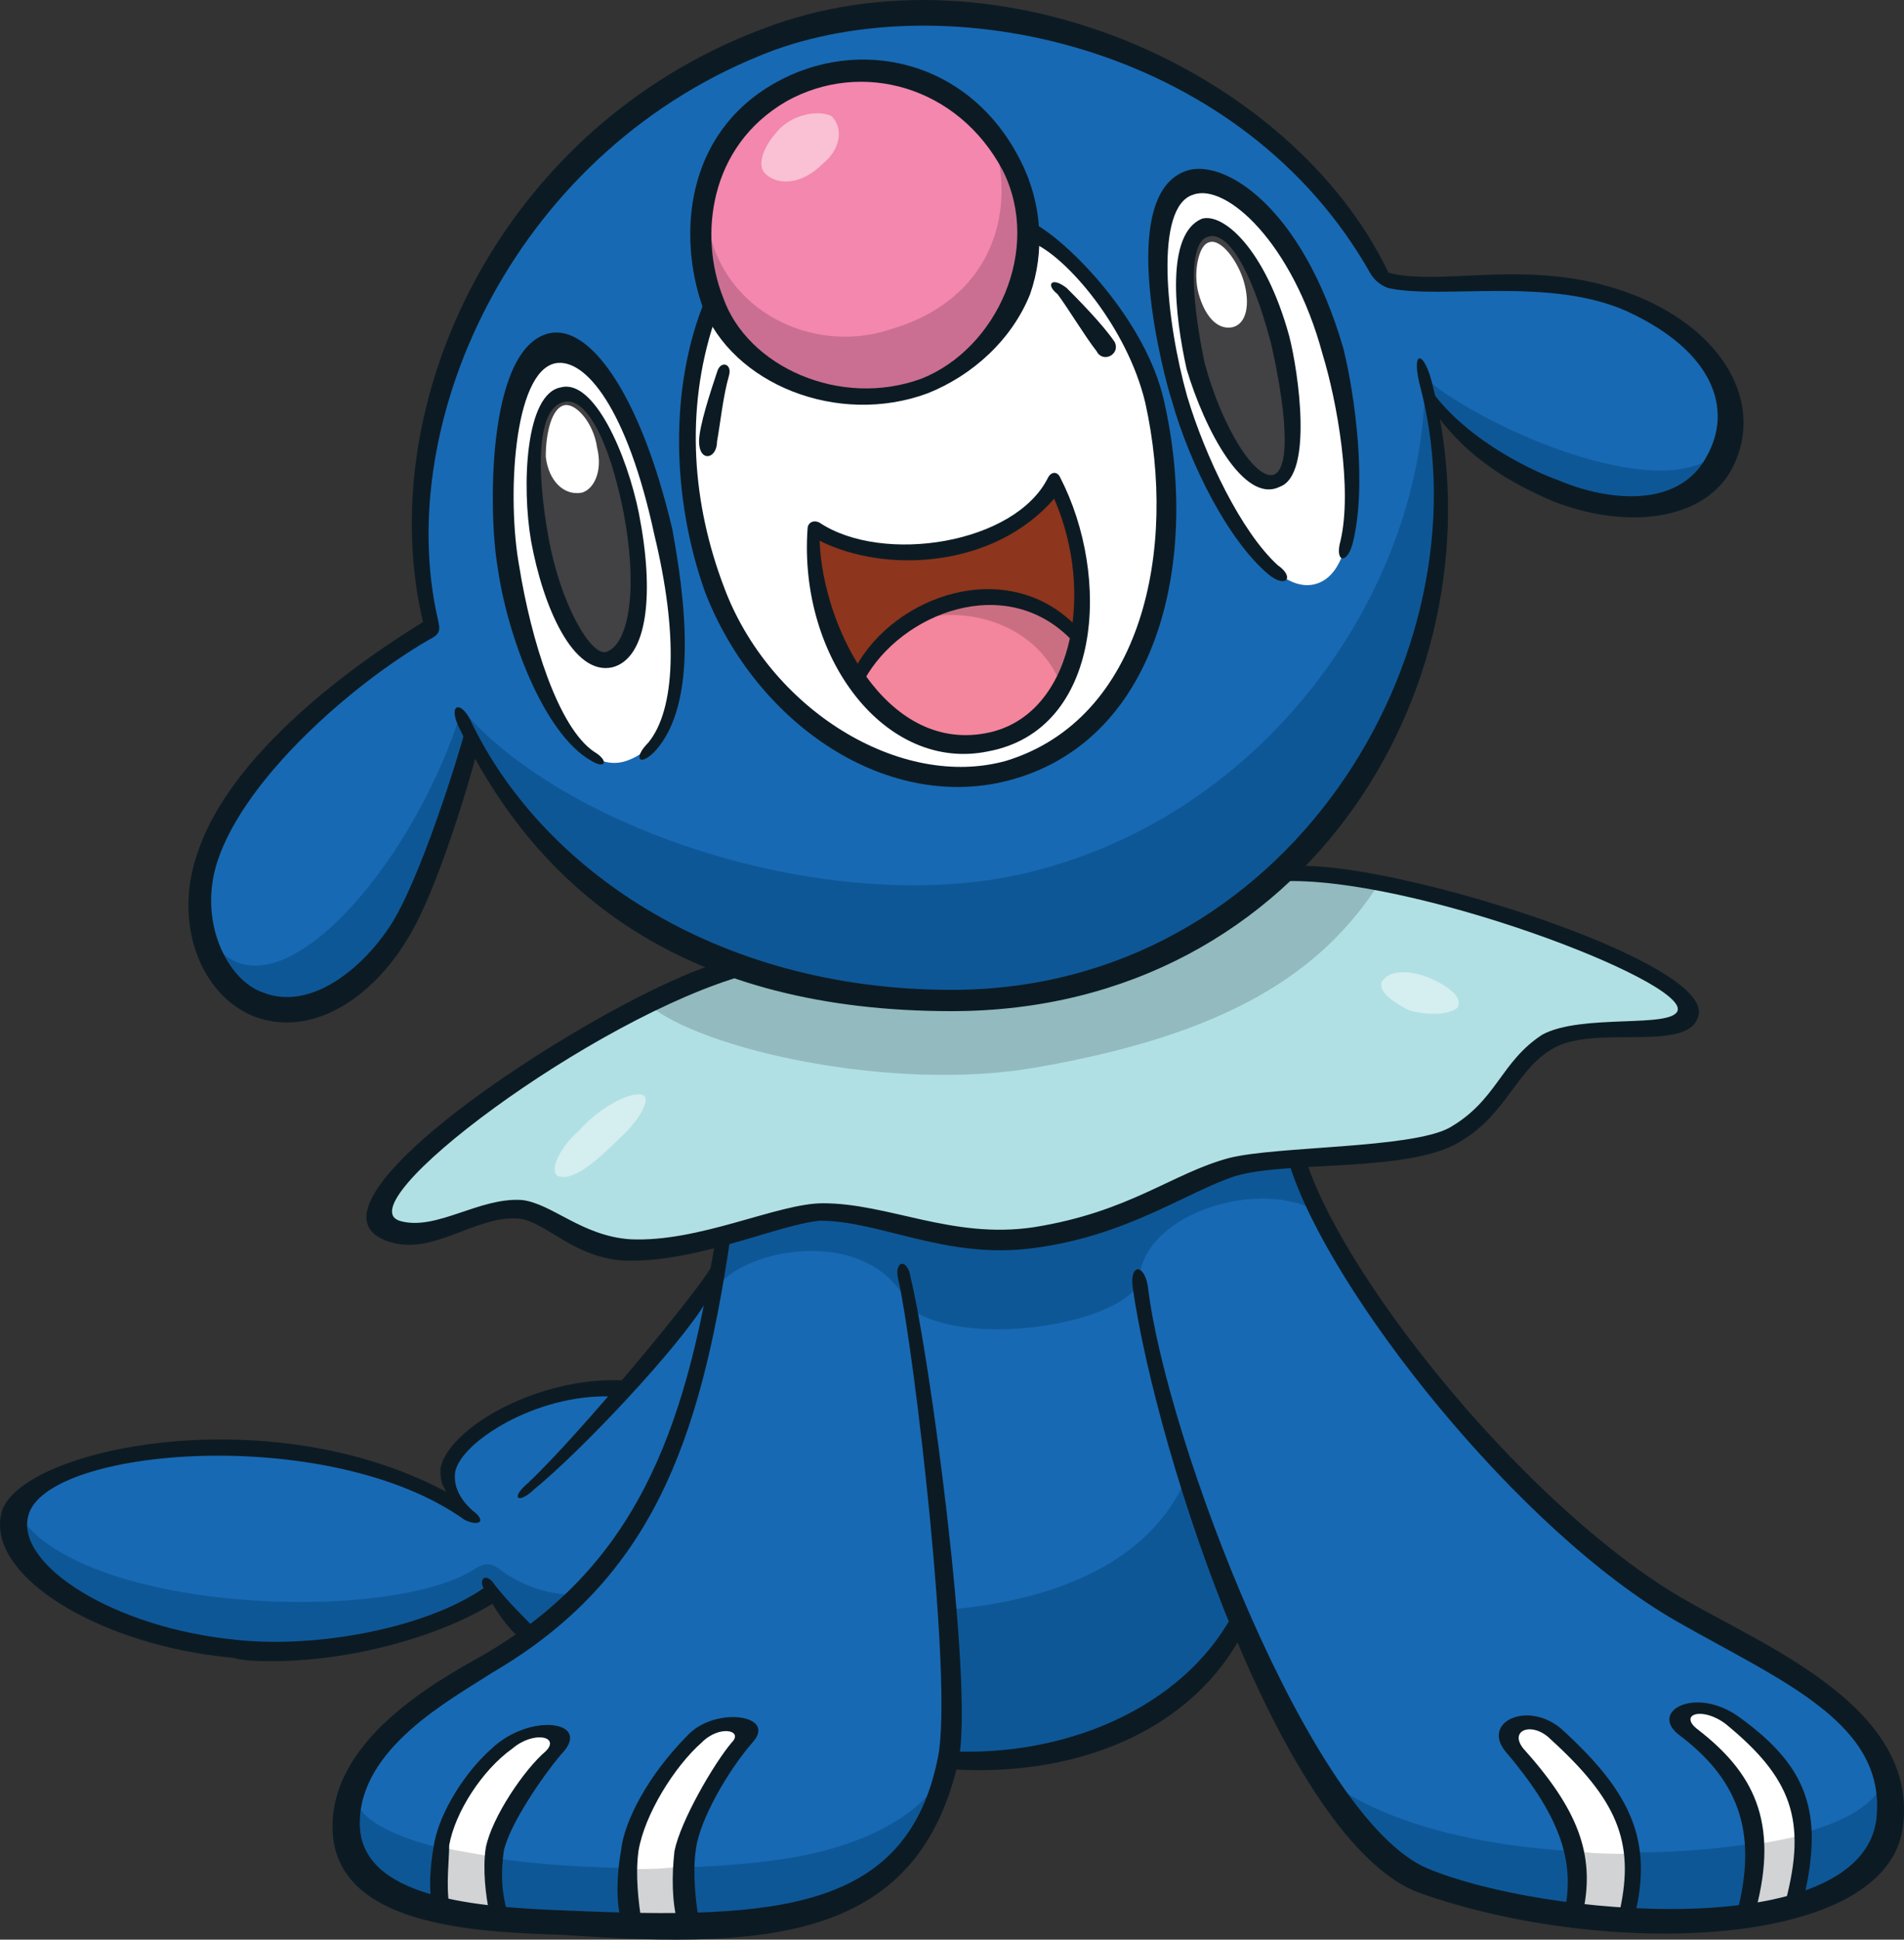 <?xml version="1.0" encoding="UTF-8"?>
<!-- Created with Inkscape (http://www.inkscape.org/) -->
<svg version="1.1" viewBox="0 0 92.353 94.036" xmlns="http://www.w3.org/2000/svg">
 <rect x="0" y="0" width="92.353" height="94.036" fill="#333333" stroke="none"/>
 <g stroke-width=".265">
  <path class="st0" d="m79.15 14.705c-3.493-1.905-8.916-0.45-12.118-1.164-4.233-7.593-12.7-12.991-22.781-12.991-11.668 0-23.945 11.668-23.945 24.368 0 1.905 0.159 3.784 0.582 5.556-2.91 1.746-9.207 6.138-10.954 11.086-1.323 3.942 1.323 6.72 2.487 7.144 2.487 0.873 5.106-0.741 6.853-3.493 1.164-1.905 2.91-7.303 3.651-9.498 3.784 7.303 11.827 12.7 23.204 12.7 12.991 0 23.786-10.954 23.786-23.654 0-1.746-0.291-3.493-0.582-5.265 1.455 1.614 3.942 3.493 6.138 4.392 2.619 0.873 6.429 1.323 7.885-1.455 1.799-2.91-0.397-5.689-4.207-7.726" fill="#1869b3"/>
  <path class="st1" d="m26.763 17.033c2.037-0.45 4.075 3.069 5.397 8.599 1.164 5.397 1.164 10.213-1.746 11.245-2.91 1.032-5.106-5.397-5.847-9.34-0.423-3.069-0.423-9.922 2.196-10.504" fill="#fff"/>
  <path class="st1" d="m34.489 15.128c-1.614 4.392-1.455 9.049 0.159 13.441 2.196 5.98 8.599 10.372 14.314 8.758 6.562-2.037 8.916-10.081 7.011-17.806-0.873-3.942-4.075-7.303-5.689-8.176" fill="#fff"/>
  <path class="st2" d="m27.213 19.071c1.323-0.291 2.778 2.487 3.493 5.847 0.873 4.075 0.159 6.72-1.164 7.011-1.614 0.582-2.778-3.069-3.36-5.689-0.582-3.228-0.159-6.879 1.032-7.17" fill="#424143"/>
  <path class="st1" d="m57.719 8.99c2.196-0.741 5.556 2.91 6.853 8.017 0.873 3.069 1.905 10.213-0.582 11.245-2.487 1.032-5.556-4.974-6.72-8.916-0.873-3.043-2.196-9.472 0.45-10.345" fill="#fff"/>
  <path class="st2" d="m58.434 11.186c1.323-0.582 3.069 3.069 3.651 5.265 0.582 2.328 1.032 6.429-0.159 6.853-1.455 0.582-3.36-3.069-3.942-5.556-0.582-2.328-0.873-6.112 0.45-6.562" fill="#424143"/>
  <path class="st1" d="m58.143 14.255c0.291 1.032 0.873 1.746 1.614 1.614 0.741-0.159 0.873-1.164 0.582-2.196-0.291-1.032-1.164-2.196-1.746-1.905-0.45 0.159-0.741 1.455-0.45 2.487" fill="#fff"/>
  <path class="st3" d="m37.717 4.624c3.201-1.746 8.758-1.323 11.377 3.493 2.328 4.392-0.45 9.049-4.075 10.504-4.233 1.455-9.049-0.45-10.372-3.942-1.323-3.493-0.873-7.858 3.069-10.054" fill="#f387ae"/>
  <path class="st4" d="m40.336 5.63c0.582 0.582 0.45 1.614-0.45 2.328-1.032 1.032-2.196 1.032-2.778 0.45-0.45-0.45 0-1.455 0.741-2.196 0.741-0.714 1.905-0.873 2.487-0.582" fill="#f9c1d3"/>
  <path class="st5" d="m52.295 30.897c0.45-2.328 0-5.106-1.164-7.435-1.746 3.36-8.467 4.366-11.668 2.196-0.159 2.037 0.582 4.974 2.037 7.303 1.614-2.646 5.847-6.588 10.795-2.064" fill="#8d351d"/>
  <path class="st6" d="m47.771 36.004c2.619-0.45 4.075-2.487 4.524-5.106-4.974-4.524-9.207-0.582-10.795 2.037 1.323 2.037 3.519 3.651 6.271 3.069" fill="#f3859c"/>
  <path class="st1" d="m27.345 19.653c0.582-0.159 1.455 0.873 1.614 2.037 0.291 1.164-0.159 2.037-0.741 2.196-0.873 0.159-1.614-0.582-1.746-1.746 0-1.164 0.291-2.328 0.873-2.487" fill="#fff"/>
  <path class="st0" d="m81.505 78.046c-7.435-4.233-15.901-14.896-18.838-21.881-1.032 0.159-2.037 0.159-2.91 0.45-3.201 0.873-4.974 2.91-9.631 3.36-4.366 0.582-7.144-1.323-10.213-1.164-1.164 0.159-2.91 0.582-4.815 1.164-0.159 0.741-0.291 1.455-0.45 2.196-1.905 2.196-3.942 4.683-4.683 5.106-4.233-0.291-8.308 2.91-8.308 4.075 0 1.032 0.873 1.905 1.323 2.196-2.487-2.037-7.011-3.069-10.081-3.201-5.98-0.45-11.668 1.032-12.118 3.069-0.741 2.619 4.366 5.98 10.504 6.562 3.942 0.45 9.498-0.741 12.7-2.619 0.45 0.741 0.873 1.455 1.614 2.037-0.741 0.45-1.323 0.873-1.905 1.323-2.328 1.323-6.853 3.942-6.853 7.885 0 4.392 5.556 4.233 10.663 4.683 10.795 0.873 16.775-0.582 18.389-7.885 6.271 0.291 11.959-2.328 14.314-6.72 2.487 5.98 5.689 11.377 8.758 12.541 7.303 2.778 21.881 3.069 22.622-2.778 0.714-5.45-5.715-7.911-10.081-10.398" fill="#1869b3"/>
  <g fill="#0e5797">
   <path class="st7" d="m17.132 86.804c0 3.493 13.282 4.392 20.585 3.36 4.392-0.582 7.593-2.487 8.308-4.815-1.614 7.435-7.885 8.599-18.547 7.885-6.853-0.609-11.959-1.191-10.345-6.429"/>
   <path class="st7" d="m64.122 86.063c2.487 2.196 8.599 4.233 17.806 3.651 6.271-0.45 9.207-1.905 9.498-3.651 1.614 3.651-1.323 7.144-8.758 7.303-7.593 0-16.801-1.164-18.547-7.303"/>
   <path class="st7" d="m57.56 71.617c-1.746 4.075-6.271 5.98-11.668 6.429 0.291 1.905 0.45 5.847 0.159 7.303 6.138 0.45 11.245-2.196 14.023-6.429z"/>
  </g>
  <path class="st8" d="m62.376 42.433c5.689-0.291 19.844 4.815 19.42 6.562-0.291 1.455-4.815 0.291-6.853 1.614-2.037 1.323-1.905 3.069-4.392 4.524-2.619 1.323-7.885 0.582-10.795 1.455-3.201 0.873-4.974 2.91-9.631 3.36-4.366 0.582-7.144-1.323-10.213-1.164-2.196 0.159-6.138 1.905-9.34 1.746-2.619-0.159-3.651-1.746-5.397-1.905-2.037-0.159-4.075 1.614-5.98 1.164-4.683-1.455 10.795-11.377 16.484-12.832 8.89 2.17 19.553 2.17 26.696-4.524" fill="#b1e0e4"/>
  <path class="st9" d="m67.059 47.54c-0.291 0.45 0.45 1.032 1.323 1.455 1.164 0.291 2.037 0.132 2.328-0.159 0.291-0.582-0.741-1.164-1.455-1.455-0.741-0.291-1.773-0.423-2.196 0.159" fill="#d5eef0"/>
  <path class="st9" d="m31.129 53.069c0.582 0.159-0.291 1.455-1.164 2.196-1.032 1.032-2.196 2.037-2.91 1.746-0.45-0.291 0.159-1.455 1.032-2.196 0.873-1.005 2.328-1.879 3.043-1.746" fill="#d5eef0"/>
  <g fill="#fff">
   <path class="st1" d="m24.144 92.625c-0.741-3.069 0.45-5.397 2.619-7.885 0.873-0.873-0.45-1.164-1.746-0.291-0.582 0.291-4.366 2.778-3.651 7.726"/>
   <path class="st1" d="m33.325 93.074c-0.741-3.069 0.291-6.271 2.778-8.758 0.741-0.741-1.164-1.032-2.037-0.132-3.36 2.778-4.075 5.98-2.91 9.049 0.132-0.026 1.296-0.026 2.17-0.159"/>
   <path class="st1" d="m78.859 92.783c0.873-3.493-0.159-5.847-3.36-8.758-1.032-1.032-3.069-0.45-2.196 0.582 2.619 3.069 3.784 5.397 3.201 8.017 0.476 0.159 1.482 0.291 2.355 0.159"/>
   <path class="st1" d="m86.903 92.043c1.164-4.392 0.291-6.271-2.91-8.758-1.032-0.873-3.493-0.45-2.328 0.45 3.201 2.328 4.075 5.106 3.069 8.916 0.423-0.026 1.587-0.159 2.17-0.609"/>
  </g>
  <path class="st10" d="m44.12 18.938c5.689-1.746 6.853-8.599 4.233-11.536 0.741 2.91-0.159 7.144-5.265 8.599-3.651 1.164-8.017-0.873-8.758-5.106-2.011 3.36 3.81 10.081 9.79 8.043" fill="#ca6f91"/>
  <path class="st11" d="m51.422 33.093 0.873-2.196c-2.778-3.36-6.853-1.905-8.176-0.741 2.355-0.873 6.006-0.132 7.303 2.937" fill="#ca6f82"/>
  <path class="st7" d="m9.697 44.471c2.487 6.562 10.213-1.905 12.7-10.081 5.265 6.138 18.838 10.372 28.178 7.726 11.245-3.069 18.547-13.864 18.547-23.786 2.91 2.487 11.959 6.429 14.446 3.36-0.159 3.36-7.885 4.815-14.023-1.905 1.746 11.668-3.36 23.945-16.775 27.887-10.081 3.069-23.945-1.614-29.924-11.959-3.519 16.642-11.986 15.028-13.15 8.758" fill="#0e5797"/>
  <path class="st12" d="m31.446 48.704c2.619 2.196 11.827 4.233 18.68 3.069 8.467-1.455 13.573-4.075 16.642-8.758-0.582-0.45-4.075-0.873-4.683-0.741-6.429 6.72-18.256 7.435-26.432 4.524-1.587 0.582-3.625 1.455-4.207 1.905" fill="#92babf"/>
  <path class="st7" d="m0.781 73.231c2.778 4.974 18.256 5.556 22.331 2.778 0.291-0.159 0.582-0.291 1.032 0 0.741 0.582 2.037 1.323 3.942 1.323l-2.487 2.196-1.746-2.196c-7.461 5.08-23.812 2.593-23.072-4.101" fill="#0e5797"/>
  <path class="st7" d="m34.648 62.7c0.741-2.037 7.593-3.651 9.498 0.741 2.619 1.905 9.79 0.873 11.086-1.164 0-3.36 5.556-5.106 8.467-3.651l-0.582-2.328c-4.233-0.873-7.885 3.201-12.832 3.784-4.948 0.582-7.435-1.455-10.504-1.323-2.196 0.159-4.233 1.164-4.974 1.323z" fill="#0e5797"/>
  <g fill="#d2d3d4">
   <path class="st13" d="m21.365 92.201 2.778 0.45c-0.291-0.873-0.291-1.746-0.159-2.619-0.873-0.159-1.746-0.291-2.487-0.45-0.132 0.714-0.291 1.587-0.132 2.619"/>
   <path class="st13" d="m33.325 93.074c-0.159-0.873-0.291-1.746-0.159-2.619-0.873 0.159-1.746 0.159-2.619 0.159 0 0.873 0.291 1.746 0.582 2.619 0.159-0.026 1.323-0.026 2.196-0.159"/>
   <path class="st13" d="m76.531 92.625c0.45 0.159 1.455 0.291 2.328 0.159 0.291-1.032 0.291-2.037 0.291-2.91-1.032 0-1.905 0-2.619-0.132 0.159 1.005 0.291 2.011 0 2.884"/>
   <path class="st13" d="m84.707 92.625c0.45 0 1.614-0.159 2.196-0.582 0.291-1.164 0.45-2.196 0.45-3.069-0.582 0.159-1.323 0.291-2.196 0.45 0 1.032 0 2.037-0.45 3.201"/>
  </g>
  <g fill="#0c1b23">
   <path class="st14" d="m68.938 18.938c3.201 12.7-6.429 29.051-22.781 29.051-11.536 0-20.002-5.98-23.363-13.123-0.45-0.873-1.032-0.741-0.582 0.291 3.942 8.308 11.245 13.864 23.945 13.864 17.357 0 26.855-16.192 23.363-30.215-0.423-1.931-1.164-1.931-0.582 0.132"/>
   <path class="st14" d="m79.468 14.387c-4.974-2.037-9.34-0.45-12.118-1.164-4.683-9.79-18.971-16.192-30.348-11.827-12.832 4.815-18.971 18.256-16.484 28.76-4.974 3.069-9.631 7.144-10.954 11.245-1.164 3.36 0.159 6.853 2.778 7.885 2.778 1.032 5.689-0.873 7.435-3.784 1.455-2.328 3.069-7.885 3.36-9.049 0-0.291-0.45-1.164-0.582-1.032-0.291 1.164-2.196 7.303-3.651 9.498s-3.942 4.075-6.138 3.201c-1.746-0.582-3.201-3.493-2.196-6.429 1.323-3.942 6.429-8.467 10.213-10.663 0.582-0.291 0.582-0.45 0.45-1.032-2.196-9.604 3.784-22.886 16.325-27.57 8.916-3.201 22.781 0 28.892 10.795 0.159 0.291 0.45 0.582 0.873 0.741 2.619 0.582 7.885-0.582 11.668 1.164 4.075 1.905 5.106 4.683 3.784 7.011-1.323 2.487-4.683 2.196-7.144 1.164-1.614-0.582-4.815-2.196-6.429-4.683 0 0 0.291 1.323 0.45 1.455 1.614 2.196 3.651 3.36 5.689 4.233 3.36 1.323 7.144 1.032 8.599-1.455 1.64-2.91 0.053-6.562-4.471-8.467"/>
   <path class="st14" d="m28.668 36.877c-2.328-1.323-4.075-6.138-4.524-9.34-0.45-2.487-0.582-10.663 2.487-11.377 1.905-0.45 4.392 2.778 5.98 9.498 0.582 3.201 1.323 8.467-0.873 10.795-0.741 0.741-1.032 0.291-0.291-0.45 1.323-1.614 1.455-5.265 0.291-10.081-1.323-6.138-3.36-8.599-4.815-8.308-2.037 0.45-2.328 6.562-1.746 9.79 0.582 3.651 1.905 7.885 3.651 9.049 0.714 0.423 0.556 0.873-0.159 0.423"/>
   <path class="st14" d="m30.255 61.113c-2.487-0.159-3.784-1.905-5.106-2.037-2.037-0.159-4.075 1.746-6.138 1.164-5.847-1.614 10.663-12.118 15.901-13.573 0.159 0 1.455 0.45 1.323 0.582-7.435 2.037-19.711 11.245-16.775 11.959 1.746 0.45 3.784-1.164 5.847-1.032 1.455 0.159 2.91 1.746 5.265 1.905 3.36 0.159 7.144-1.746 9.34-1.746 3.201 0 6.271 1.746 10.213 1.164 4.683-0.741 6.72-2.619 9.498-3.36 2.328-0.582 8.758-0.45 10.663-1.455 2.328-1.323 2.487-3.201 4.524-4.524 1.905-1.032 6.271-0.291 6.562-1.164 0.45-1.455-12.991-6.562-19.262-6.271-0.159 0 0.582-0.741 0.873-0.741 4.815-0.159 19.711 4.524 19.42 7.144-0.291 2.037-5.106 0.45-7.144 1.746-1.746 1.032-2.196 3.201-4.524 4.524-2.487 1.455-8.308 0.873-10.795 1.614-2.328 0.741-5.265 2.91-9.79 3.493-4.233 0.582-7.435-1.323-10.372-1.323-2.064 0.185-6.006 2.064-9.525 1.931"/>
   <path class="st14" d="m27.504 93.815c-3.651-0.159-11.377-0.159-11.377-5.265 0-4.233 4.974-7.011 7.303-8.308 7.303-4.233 9.79-10.663 11.245-20.002 0-0.291 0.741-0.291 0.741-0.159-1.455 9.79-3.784 16.484-11.536 21.008-2.037 1.323-6.429 3.651-6.429 7.303s5.689 4.075 10.081 4.233c10.213 0.45 16.484 0 17.965-7.435 0.741-3.651-1.164-19.711-1.905-23.072-0.291-1.032 0.45-1.164 0.582-0.159 0.873 3.493 3.069 19.553 2.328 23.363-1.931 8.625-8.943 9.207-18.997 8.493"/>
   <path class="st14" d="m68.805 91.752c-6.562-2.487-12.7-21.167-13.864-29.342-0.159-1.164 0.582-1.164 0.741 0 0.873 7.303 7.885 25.823 13.573 28.178 5.556 2.328 20.876 3.651 21.749-2.328 0.582-4.683-4.524-6.72-9.631-9.631-7.726-4.392-16.933-16.06-18.838-22.199-0.159-0.291 0.873-0.291 0.873 0 2.037 5.98 10.954 16.933 18.389 21.167 4.075 2.328 11.245 5.265 10.504 10.954-0.741 5.98-14.446 6.429-23.495 3.201"/>
   <path class="st14" d="m25.599 71.908c2.487-2.328 8.176-9.207 8.916-10.504 0.159-0.291-0.159 1.455-0.291 1.746-1.323 2.196-5.98 7.144-8.308 9.049-0.767 0.741-1.191 0.45-0.318-0.291"/>
   <path class="st14" d="m30.414 66.934c-4.075-0.291-8.599 2.196-9.049 4.233 0 0.45 0 0.741 0.291 1.164-8.758-4.683-20.876-2.037-21.59 1.032-0.741 3.069 4.815 6.429 11.245 7.011 0.582 0.159 1.323 0.159 1.905 0.159 3.784 0 8.017-1.164 10.663-2.778 0.291-0.159-0.159-0.873-0.45-0.741-2.778 1.905-8.017 2.91-11.959 2.487-6.006-0.582-10.689-3.651-10.107-5.98 0.741-3.36 14.605-4.524 21.167 0.159 0.582 0.291 1.032 0.159 0.582-0.291-0.582-0.45-1.164-1.164-1.032-2.037 0.291-1.455 3.942-3.784 7.593-3.651 0.159-0.026 1.032-0.767 0.741-0.767"/>
   <path class="st14" d="m23.562 77.173c0.45 0.873 1.032 1.746 1.746 2.328l0.741-0.45c-0.741-0.741-1.455-1.455-2.037-2.196-0.45-0.714-0.9-0.265-0.45 0.318"/>
   <path class="st14" d="m59.757 78.337c-2.487 4.524-8.176 6.853-13.732 6.562v0.873c6.853 0.45 11.959-2.328 14.155-6.429 0.159-0.132-0.291-1.296-0.423-1.005"/>
   <path class="st14" d="m23.853 84.767c-1.323 1.164-2.487 3.069-2.778 4.524-0.159 0.873-0.291 1.905-0.159 2.91 0.159 0.291 1.032 0.45 0.873 0.159-0.159-1.032 0-2.196 0-2.91 0.291-1.614 1.614-3.651 3.069-4.683 1.032-0.873 2.328-0.582 1.614 0.132-1.032 0.873-2.619 3.201-2.91 4.683-0.159 1.032 0 2.328 0.159 3.069 0 0.291 1.032 0.291 0.873 0-0.291-1.032-0.291-1.905-0.159-2.91 0.291-1.323 1.905-3.651 2.778-4.683 1.587-1.614-1.482-2.064-3.36-0.291"/>
   <path class="st14" d="m30.123 93.074c-0.291-1.032-0.159-2.487 0-3.36 0.159-1.455 1.323-3.651 3.201-5.556 1.323-1.455 4.366-1.032 3.201 0.291-1.164 1.323-2.619 3.784-2.778 5.265-0.159 1.032 0 2.619 0.159 3.36 0.159 0.291-1.032 0.291-1.032 0.159-0.291-1.032-0.291-2.328-0.159-3.493 0.291-1.455 1.905-4.233 2.778-5.265 0.582-0.582-0.582-0.873-1.455 0-1.323 1.164-2.778 3.493-3.069 5.265-0.159 1.164 0 2.487 0.159 3.493 0.159 0.291-1.005-0.026-1.005-0.159"/>
   <path class="st14" d="m78.568 92.625c0.741-3.36-0.159-5.397-3.36-8.308-0.873-0.873-2.037-0.45-1.323 0.45 2.619 2.91 3.493 5.106 2.91 7.885 0 0.291-0.873 0.159-0.873-0.159 0.45-2.328-0.291-4.524-2.91-7.593-1.164-1.455 1.164-2.487 2.778-1.032 3.36 3.069 4.392 5.397 3.493 9.049 0.026 0.159-0.847 0-0.714-0.291"/>
   <path class="st14" d="m84.283 92.625c0.873-3.493 0.291-6.138-2.778-8.467-1.614-1.164 0.741-2.487 2.91-0.873 3.201 2.328 4.075 4.524 3.069 8.758-0.159 0.291-1.032 0.45-0.873 0.132 1.032-3.942 0.291-5.98-2.91-8.599-1.164-0.873-2.328-0.45-1.323 0.291 2.619 2.037 3.942 4.392 2.778 8.758 0 0.159-1.032 0.291-0.873 0"/>
   <path class="st14" d="m38.14 4.915c-3.784 2.196-4.233 6.562-3.069 9.498 1.164 3.36 5.689 5.397 9.631 3.942 3.651-1.455 5.847-6.271 3.942-10.081-2.17-4.101-6.853-5.397-10.504-3.36m-4.075 9.922c-1.164-3.36-0.873-8.308 3.493-10.795 4.075-2.328 9.498-1.164 11.959 3.784 1.032 2.037 1.164 4.392 0.45 6.429-0.873 2.196-2.778 3.942-4.974 4.815-4.366 1.614-9.472-0.45-10.927-4.233"/>
   <path class="st14" d="m34.198 28.701c-1.614-4.524-1.746-9.922 0-14.155 0.159-0.159 0.45 0.873 0.45 1.032-1.455 4.392-1.032 8.916 0.45 12.832 2.196 5.98 8.599 9.922 13.732 8.467 6.562-2.037 8.308-10.213 6.72-17.357-0.873-3.651-3.784-7.011-5.397-7.726-0.159-0.159-0.159-1.032 0.159-0.873 1.746 1.032 5.265 4.683 6.138 8.467 1.746 7.593-0.159 16.351-7.303 18.389-6.032 1.72-12.462-2.646-14.949-9.075"/>
   <path class="st14" d="m51.29 14.255c0.45 0.582 1.323 2.037 1.905 2.778 0.291 0.582 1.164 0.159 0.873-0.45-0.582-0.873-1.905-2.196-2.328-2.619-0.741-0.582-1.032-0.159-0.45 0.291"/>
   <path class="st14" d="m34.78 18.039c-0.291 0.873-0.873 2.619-0.873 3.36 0 1.032 0.873 0.873 0.873 0 0.159-0.873 0.291-2.196 0.582-3.201 0.159-0.582-0.423-0.741-0.582-0.159"/>
   <path class="st14" d="m29.382 31.612c-0.741 0.159-2.196-2.328-2.778-5.556-0.582-3.201-0.582-6.271 0.741-6.562 1.032-0.291 2.196 1.746 2.91 5.397 0.741 3.969 0.159 6.429-0.873 6.72m1.614-6.694c-0.582-2.91-2.196-6.562-3.784-6.138-1.746 0.291-1.905 4.815-1.455 7.435 0.582 3.201 2.037 6.562 3.942 6.138 1.746-0.45 2.037-3.651 1.296-7.435"/>
   <path class="st14" d="m61.503 27.828c-1.905-1.614-3.784-5.265-4.683-8.467-0.291-0.873-2.778-9.922 0.741-11.086 1.746-0.582 5.556 1.614 7.593 8.599 0.582 2.328 1.164 6.72 0.45 9.498-0.291 1.032-0.873 0.873-0.582-0.159 0.582-2.487-0.159-6.72-0.873-9.049-1.455-5.397-4.683-8.308-6.271-7.726-1.905 0.582-1.323 6.138-0.291 9.79 0.873 2.91 2.619 6.562 4.392 8.176 0.847 0.582 0.397 1.164-0.476 0.423"/>
   <path class="st14" d="m58.592 11.477c-1.032 0.291-0.741 3.36-0.159 6.138 0.873 3.201 2.487 5.689 3.36 5.397 1.032-0.45 0.291-4.524-0.159-6.429-1.005-3.784-2.17-5.397-3.043-5.106m-1.032 6.429c-0.582-2.619-1.032-6.562 0.741-7.303 1.032-0.291 3.069 1.455 4.233 5.689 0.45 1.746 1.164 6.72-0.45 7.303-1.746 0.873-3.651-2.778-4.524-5.689"/>
   <path class="st14" d="m39.754 26.214c0.159 4.233 3.201 10.213 8.017 9.34 4.233-0.741 5.397-6.72 3.36-11.377-2.91 3.36-8.176 3.651-11.377 2.037m-0.582-0.582c0-0.291 0.291-0.45 0.582-0.291 3.069 2.037 9.498 1.032 11.086-2.196 0.159-0.291 0.45-0.291 0.582 0 2.487 4.815 2.037 12.25-3.493 13.282-4.974 1.032-9.207-4.524-8.758-10.795"/>
   <path class="st14" d="m41.5 32.353c1.905-3.493 7.303-5.397 10.663-2.037 0.159 0.159 0 1.032-0.159 0.741-3.201-3.36-8.308-1.323-10.081 1.905-0.132 0.132-0.556-0.45-0.423-0.609"/>
  </g>
 </g>
</svg>
